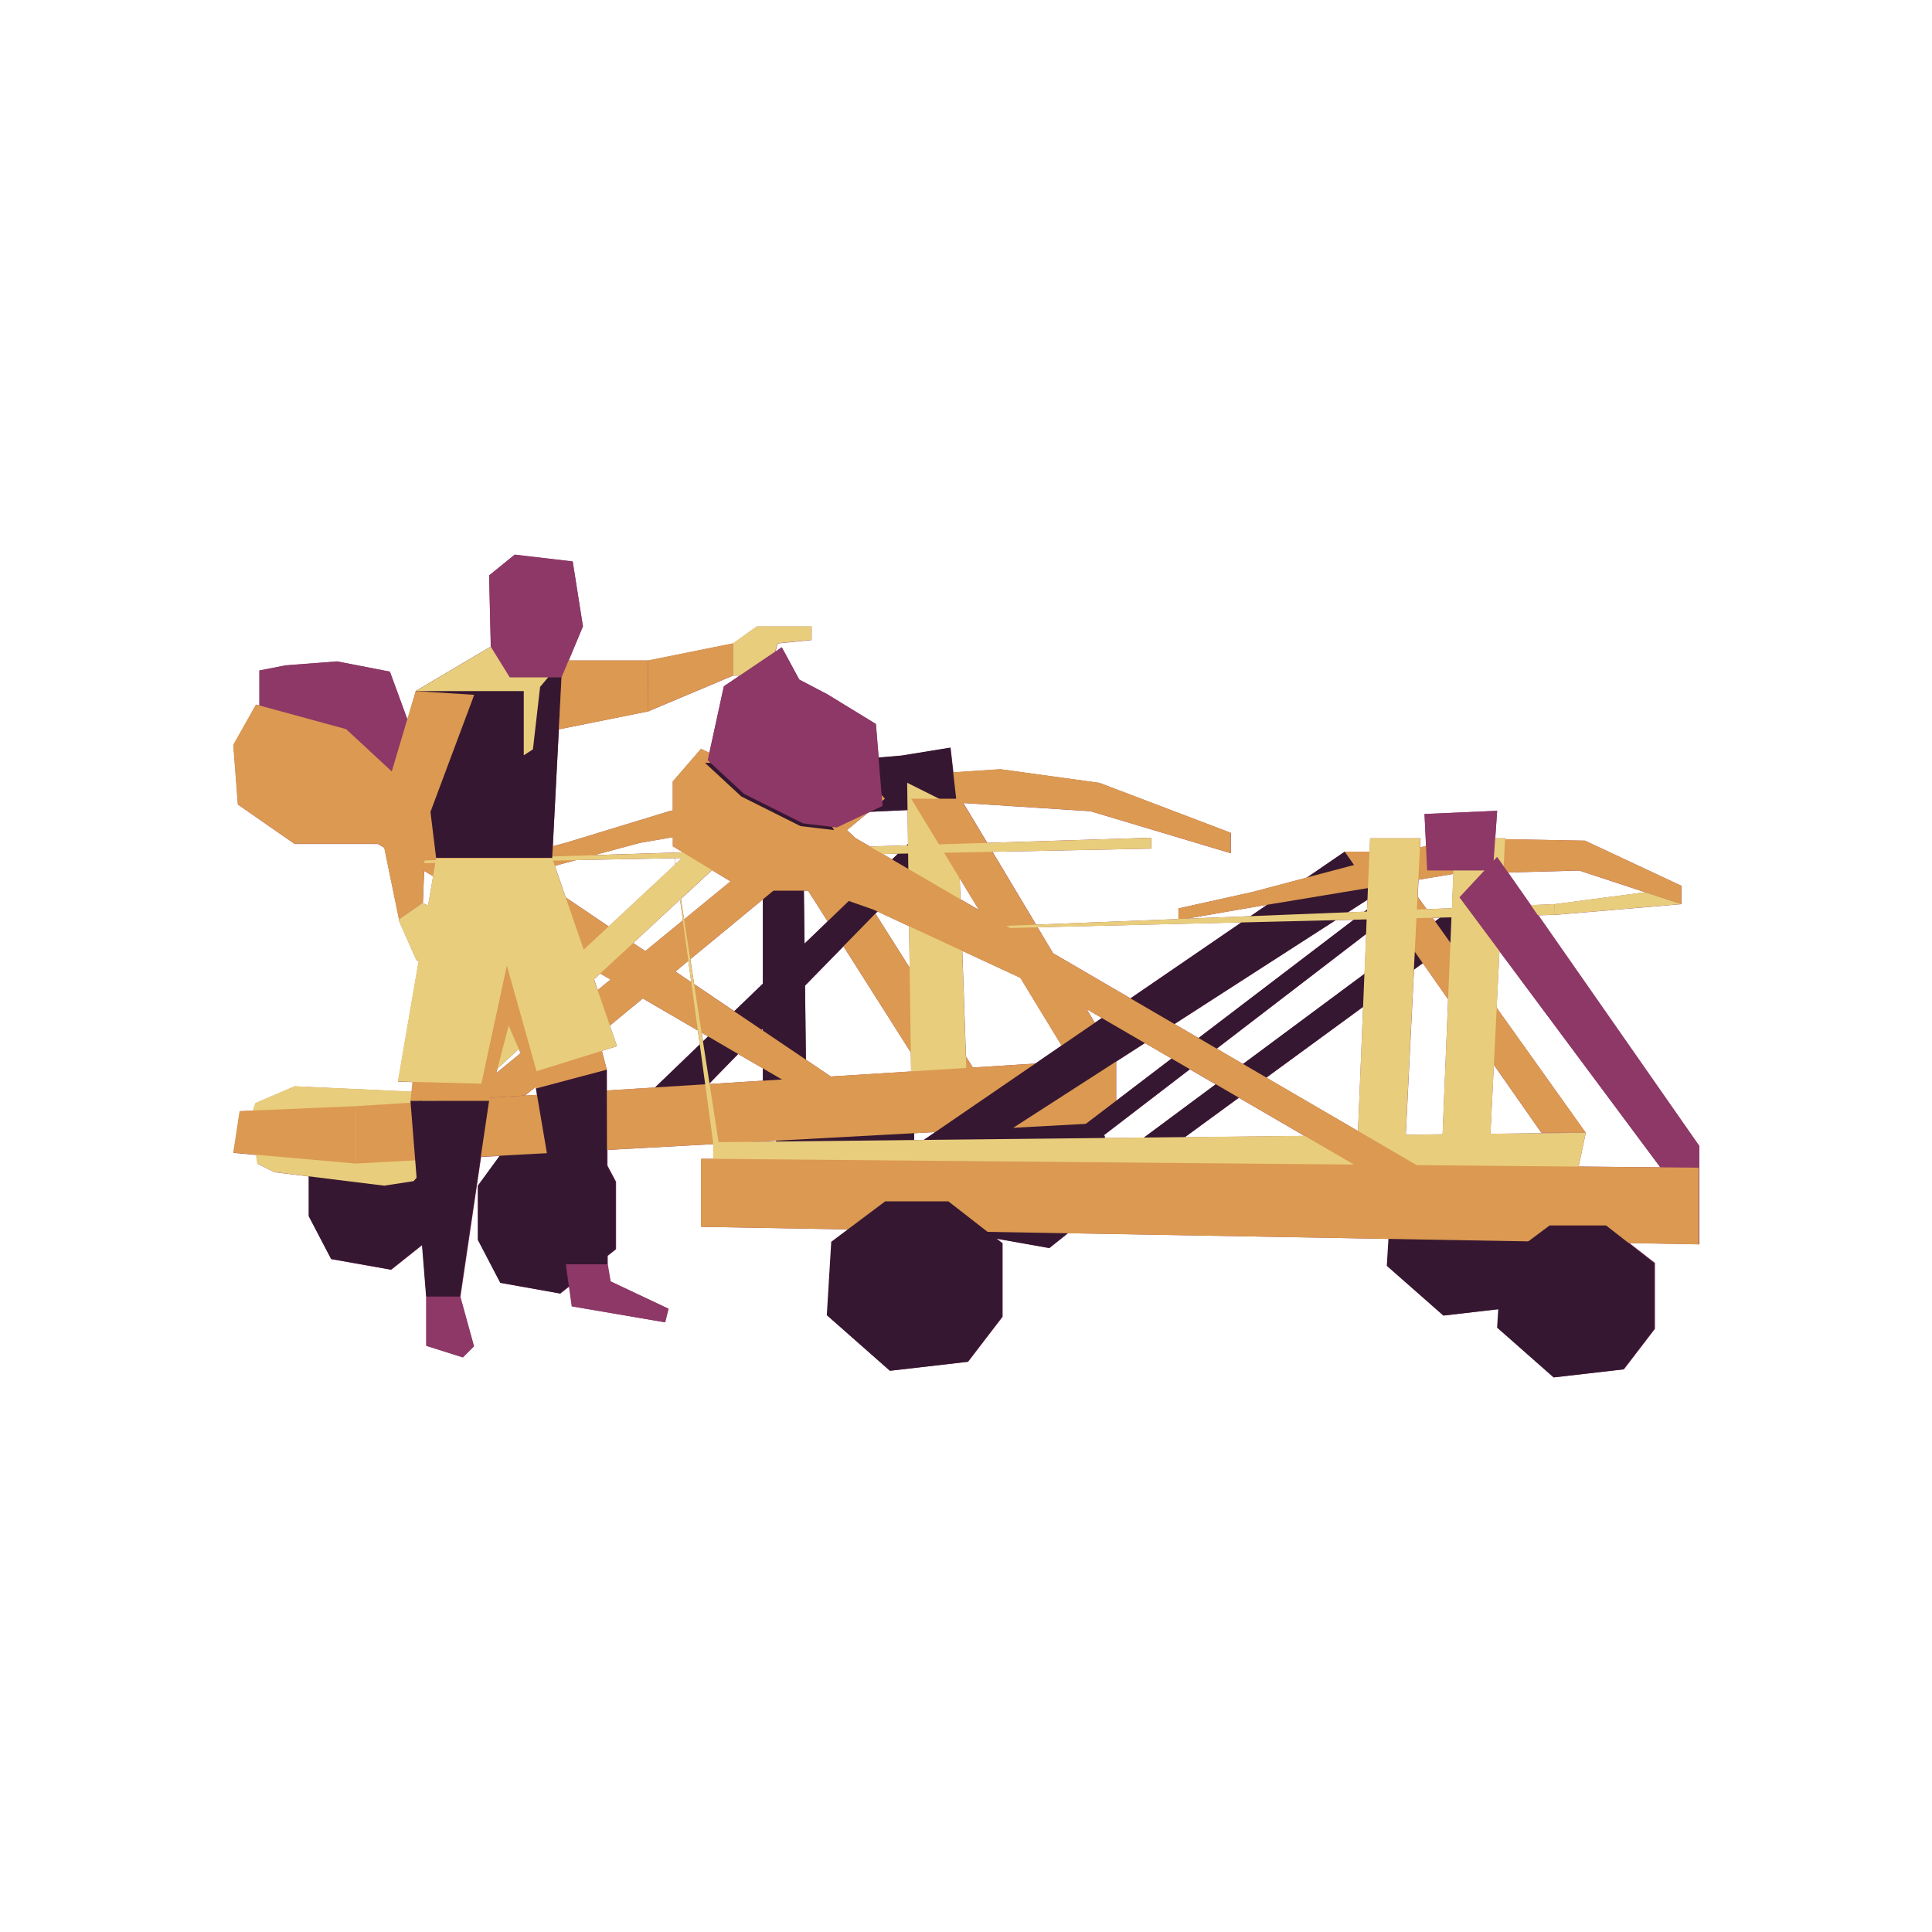 <?xml version="1.0" encoding="UTF-8"?><svg xmlns="http://www.w3.org/2000/svg" viewBox="0 0 200 200"><defs><style>.f{fill:#e8cd7d;}.g{fill:#8d3866;}.h{fill:#db9951;}.i{fill:#361731;}</style></defs><g id="a"><g><path class="g" d="M159.2,94.75l1.77-.04,13.09-1.11-3.75-1.23-9.35,1.23-2.48,.1-2.36-3.38,7.36-.2,10.58,3.48v-1.9l-9.98-4.67-8.26-.15v-.1h-1.03l.2-2.84-7.52,.33,.16,3.3-.62,.17,.05-.96h-5.22l-.06,1.39h-2.56l-3.9,2.67-5.66,1.5-7.66,1.7v1.1l-14.74,.58-4.51-7.54,16.45-.33v-1.13l-17,.53-2.47-4.12,13.16,.85,14.53,4.35v-2.11l-13.6-5.17-10.24-1.41-4.88,.32-.29-2.55-5.05,.82-2.39,.2-.29-3.48-5.01-3.06-2.92-1.53-1.81-3.34-.67,.45,.24-.86,3.51-.35v-1.4h-5.68l-2.44,1.75-8.78,1.77h-8.24l1.47-3.53-1.06-6.71-6-.71-2.65,2.15,.18,7.38-7.77,4.59-.87,2.93-1.81-4.94-5.46-1.06-5.34,.41-2.7,.54v3.62l-.35-.1-2.35,4.18,.47,6.16,5.87,4.08h8.6l.68,.39,1.53,7.44-.05,.04,1.87,4.21,.23-.04-2.16,12.57,1.52,.04-.11,1h0l-12.1-.56-4.06,1.74-.25,.78-1.37,.06-.66,4.31,2.35,.21,.14,.92,1.74,.87,3.58,.44v4.12l2.32,4.44,6.2,1.1,3.21-2.56,.43,5.36v5.08l3.78,1.19,1.15-1.15-1.41-5.12,2.14-14.48,1.95-.11-2.26,3.09v5.62l2.32,4.44,6.2,1.1,.92-.73,.29,2.06,9.64,1.65,.35-1.41-6-2.83-.3-1.77v-.87l.86-.69v-6.99l-.89-1.67v-1.62l10.98-.6v1.52h-1.25v7.04l15.19,.27-1.7,1.28-.47,7.61,6.52,5.74,8.07-.93,3.57-4.66v-7.61l-.61-.48,5.47,.97,1.92-1.53,33.21,.59-.17,2.78,5.85,5.15,5.69-.66-.12,1.91,5.85,5.15,7.24-.84,3.2-4.18v-6.82l-2.65-2.06,7.24,.13v-10.19l-16.66-23.88Zm-85.74,17.47v-.07l2.96-3.04,2.56,1.49v1.27l-5.52,.35Zm-17.97,.47l.11,.65-1.25,.08,1.07-.88,.07,.15Zm27.94-2.99l-.09-7.66,3.98-4.07,6.97,10.98,.03,1.97-8.31,.52-2.58-1.74Zm-4.45-3.01l-.12-.08,.12-.12v.2Zm-20.41-13.78l-1.13-3.28,2.18-.59,10.2-.2,.09,.64-6.89,6.43-4.44-3Zm11.27-4.07l.76-.02-.67,.62-.09-.61Zm24.11-4.98l.05,3.52-.14,.13-3.8,.12-1.48-.86-.91-.84,2.15-1.77,.26-.12,3.87-.18Zm-1.6,5.11l-.97-.56,1.59-.03-.62,.6Zm-1.51,5.39l3.27,1.52,.06,4.3-3.54-5.6,.21-.21Zm-17.13-4.28l1.92,1.16-4.81,3.94-.33-2.12,3.22-2.98Zm9.95,2.13l2.02,3.18-2.39,2.3-.07-5.49h.44Zm34.76,25.56l-4.05,.04v-.17l-.07-.13,8.88-6.81,2.68,1.56-7.43,5.52Zm9.83-4.13l6.79,3.95-12.38,.14,5.58-4.08Zm2.85-2.08l10.01-7.32-.53,12.85-9.49-5.53Zm-2.41-1.41l-2.73-1.59,15.47-11.87-.17,4.13-12.57,9.33Zm19.63-15.13l.77-.02-.52,.38-.26-.36Zm1.99-1l-2.62,.1-.93-1.3,.09-1.75,3.61-.6-.15,3.54Zm-8.78,.14l-.29,.22-1.7,.07,2.02-1.3-.04,1.02Zm-1.38,1.05l-16.07,12.25-2.49-1.45,16.69-10.75,1.86-.04Zm-18.86,14.37l-5.74,4.38v-4.06l2.98-1.92,2.76,1.61Zm-7.95-3.7l-.84-1.41,1.57,.91-.73,.5Zm-3.44,2.35l-2.72,1.87-6.47,.41-.71-1.13-.38-10.95,6.01,2.79,4.27,7.01Zm-10.47-15.15l-.08-2.16,2,3.28-1.93-1.12Zm-28.74-4.85l-.94,.03-.1-.66,.09,.66-8.21,.26,4.72-1.27,3.41-.59v.94l1.04,.63Zm-16.98,20.35l.19,.44-2.53,2.07,.12-.46,2.22-2.05Zm7.78-7.2l.65-.6,1.07,.62-1.33,1.09-.38-1.12Zm4.06-3.76l4.85-4.49,.29,2.14-3.89,3.19-1.25-.84Zm5.71,1.84l.3,2.22-1.64-1.11,1.34-1.11Zm.2-.16l7.52-6.2v8.73l-2.96,2.85-4.16-2.81-.4-2.58Zm1.85,7.99l-.53,.51-.14-.9,.67,.39Zm23.52,9.9l-1.19,.81h-1v-.69l2.19-.12Zm48.7,.27l.85-17.09,.91-.67,2.62,3.75-.57,13.97-3.81,.04Zm-15.6-23.59l1.25-.21-1.72,1.18-6.6,.26,7.07-1.23Zm-1.42,1.62l-11.48,7.86-8.01-4.67-1.61-2.69,21.09-.51Zm-61.45-21.83l8.83-3.72h.69l-1.64,1.11-1.5,6.88-.87-.4-2.92,3.37v2.99l-.35,.08-10.64,3.25-1.43,.38,.9-17.48h0l-.28,5.38,9.2-1.85Zm-23.32,19.83l-1.3,.91,1.34-.96,.13-3.28,.93,.54-.52,3.04-.58-.26Zm19.08,17.26l-.51-1.96,1.56-.49-.74-2.13,3.41-2.81,5.7,3.32,.2,1.45-4.62,4.45-5,.31v-2.14Zm17.53,7.34v.08l-1.95,.02,1.95-.11Zm83.07,2.68l.74-3.51-9.87,.11,.35-7.14,4.92,7.03h4.59l-9.22-12.94,.29-5.85,16.65,22.37-8.46-.08Z"/><g><g><polygon class="h" points="127.4 88.32 112.87 83.97 92.76 82.68 66.23 87.26 49.46 91.77 49.46 89.68 58.65 87.22 69.29 83.97 82.12 81.03 103.55 79.62 113.8 81.03 127.4 86.2 127.4 88.32"/><polygon class="h" points="97 113.22 78.06 83.38 83.1 82.68 102.41 113.22 97 113.22"/><polygon class="i" points="96.39 88.67 71.54 114.09 66.23 114.09 95.21 86.2 96.39 88.67"/><polygon class="i" points="99.09 83.62 98.38 77.39 93.33 78.21 76.18 79.66 76.18 84.67 99.09 83.62"/><polygon class="f" points="100.09 112.29 99.09 83.62 93.91 81.03 94.32 111.69 100.09 112.29"/><polygon class="i" points="83.1 82.68 83.47 113.22 78.97 113.22 78.97 80.6 83.1 82.68"/><polygon class="g" points="38.94 83.97 42.57 75.57 40.35 69.52 34.89 68.46 29.55 68.87 26.84 69.4 26.84 77.5 38.94 83.97"/><polygon class="h" points="83.47 113.22 39.09 87.35 30.49 87.35 24.61 83.27 24.14 77.1 26.49 72.93 35.83 75.48 44.11 83.15 87.49 112.44 83.47 113.22"/><polygon class="i" points="54.1 116.39 49.46 122.74 49.46 128.35 51.78 132.79 57.97 133.9 63.73 129.31 63.73 122.33 60.56 116.39 54.1 116.39"/><polygon class="i" points="104.73 111.69 100.09 118.04 100.09 123.65 102.41 128.1 108.6 129.2 114.36 124.62 114.36 117.63 111.19 111.69 104.73 111.69"/><polygon class="i" points="85.11 113.81 80.35 115.22 80.35 120.83 82.67 125.28 88.87 126.38 94.63 121.8 94.63 114.81 91.57 113.81 85.11 113.81"/><polygon class="i" points="36.59 113.93 31.95 120.27 31.95 125.89 34.27 130.33 40.47 131.43 46.23 126.85 46.23 119.86 43.05 113.93 36.59 113.93"/><polygon class="f" points="45.17 115.92 42.59 112.99 30.49 112.44 26.43 114.18 25.9 115.8 26.63 120.45 28.37 121.33 39.77 122.74 42.82 122.27 45.76 118.86 45.17 115.92"/><polygon class="h" points="115.54 109.58 36.83 114.51 36.83 120.45 115.54 116.17 115.54 109.58"/><polygon class="h" points="24.14 119.33 36.83 120.45 36.83 114.51 24.8 115.02 24.14 119.33"/><polygon class="h" points="115.54 109.58 99.44 82.68 94.32 82.68 110.88 109.87 115.54 109.58"/><polygon class="h" points="91.61 82.68 89.22 80.09 48.06 113.81 54.35 113.41 91.61 82.68"/><polygon class="f" points="80.29 83.97 78.18 81.74 43.51 114.09 48.06 113.81 80.29 83.97"/><polyline class="f" points="42.57 89.38 119.18 87.85 119.18 86.72 42.15 89.13 42.57 89.38"/></g><g><polygon class="i" points="58.22 68.36 50.8 66.94 43.03 71.54 45.15 88.84 57.16 88.84 58.22 68.36"/><polygon class="h" points="58.22 68.36 67.1 68.36 67.05 73.66 57.85 75.5 58.22 68.36"/><polygon class="h" points="75.88 66.59 75.88 69.93 67.05 73.66 67.1 68.36 75.88 66.59"/><polygon class="f" points="75.88 69.93 79.55 69.93 80.49 66.59 84.01 66.24 84.01 64.84 78.33 64.84 75.88 66.59 75.88 69.93"/><polyline class="f" points="43.03 71.54 54.22 71.54 54.22 78.19 55.17 77.57 55.91 71.11 58.22 68.36 50.8 66.94 43.03 71.54"/><polygon class="h" points="50.63 113.96 42.49 113.96 45.15 88.84 57.16 88.84 50.63 113.96"/><polygon class="h" points="57.16 88.84 62.81 110.74 55.48 112.69 45.15 88.84 57.16 88.84"/><polygon class="f" points="57.16 88.84 63.87 108.3 55.54 110.89 52.47 99.95 49.83 112.18 41.18 111.96 45.15 88.84 57.16 88.84"/><polygon class="h" points="43.03 71.54 39.13 84.65 44.09 85.31 49.09 71.93 43.03 71.54"/><polygon class="h" points="43.77 93.44 41.3 95.2 39.13 84.65 44.09 85.31 43.77 93.44"/><polygon class="i" points="44.11 134.23 47.62 134.23 50.63 113.96 42.49 113.96 44.11 134.23"/><polygon class="i" points="55.48 112.69 58.57 130.88 62.87 130.88 62.81 110.74 55.48 112.69"/><polygon class="g" points="44.11 134.23 44.11 139.31 47.89 140.51 49.04 139.35 47.62 134.23 44.11 134.23"/><polygon class="g" points="58.57 130.88 59.18 135.23 68.82 136.88 69.17 135.47 63.17 132.64 62.87 130.88 58.57 130.88"/><polygon class="g" points="53.28 57.41 59.28 58.11 60.34 64.82 58.13 70.12 52.77 70.12 50.8 66.94 50.63 59.56 53.28 57.41"/><polygon class="f" points="45.23 94.14 43.73 93.48 41.24 95.22 43.11 99.44 46.46 98.81 46.46 96 45.23 94.14"/></g><g><polygon class="i" points="94.28 118.93 139.2 88.16 146.9 89.69 102.57 118.24 94.28 118.93"/><polygon class="i" points="109.91 118.24 143.78 92.43 142.17 96.1 112.42 118.93 109.91 118.24"/><polygon class="i" points="117.76 118.24 153.03 92.06 151.08 96.93 121.57 118.51 117.76 118.24"/><polygon class="i" points="149.41 136.19 143.56 131.04 143.98 124.22 148.99 120.46 154.85 120.46 159.85 124.36 159.85 131.18 156.65 135.35 149.41 136.19"/><polygon class="h" points="164.16 117.26 143.42 88.16 139.2 88.16 159.57 117.26 164.16 117.26"/><polygon class="h" points="174.05 93.59 174.05 91.69 164.07 87.02 150.59 86.77 129.64 92.34 121.98 94.04 121.98 95.25 129.92 93.87 150.44 90.47 163.47 90.11 174.05 93.59"/><polygon class="f" points="73.82 121.99 73.82 118.24 164.16 117.26 163.03 122.6 73.82 121.99"/><polygon class="f" points="154.25 118.24 155.81 86.77 150.59 86.77 149.3 118.24 154.25 118.24"/><polygon class="f" points="145.48 118.24 147.04 86.77 141.82 86.77 140.53 118.24 145.48 118.24"/><polygon class="f" points="174.05 93.59 170.3 92.36 160.94 93.59 160.96 94.7 174.05 93.59"/><polyline class="f" points="104.53 96.07 160.96 94.7 160.94 93.59 104.14 95.84 104.53 96.07"/><polyline class="f" points="69.64 87.61 74.39 118.24 73.82 118.24 69.64 87.61"/><polyline class="g" points="175.86 120.88 175.86 118.63 154.98 88.7 151.08 92.89 171.91 120.88 175.86 120.88"/><polygon class="h" points="149.83 126.17 111.96 104.17 90.38 94.15 84.81 92.2 77.21 92.2 69.64 87.61 69.64 80.9 72.56 77.52 84.54 83.01 88.57 86.77 151.64 123.52 149.83 126.17"/><polygon class="i" points="86.35 85.93 82.87 85.52 76.74 82.45 72.98 78.97 74.44 78.97 79.66 81.2 85.23 84.12 86.35 85.93"/><polyline class="g" points="86.62 85.66 91.36 83.43 90.66 74.94 85.65 71.87 82.73 70.34 80.92 67 74.93 71.04 73.26 78.7 77.02 82.18 83.14 85.24 86.62 85.66"/><polygon class="h" points="175.86 120.88 175.86 128.82 72.56 127 72.56 119.95 175.86 120.88"/><polygon class="i" points="160.82 142.59 154.98 137.44 155.39 130.62 160.41 126.86 166.26 126.86 171.26 130.76 171.26 137.58 168.06 141.76 160.82 142.59"/><polygon class="i" points="92.11 141.9 85.59 136.15 86.05 128.55 91.64 124.36 98.17 124.36 103.75 128.7 103.75 136.31 100.18 140.97 92.11 141.9"/><polygon class="g" points="154.98 83.93 147.46 84.26 147.74 90.11 154.55 90.11 154.98 83.93"/></g></g></g></g><g id="b"/><g id="c"/><g id="d"/><g id="e"/></svg>